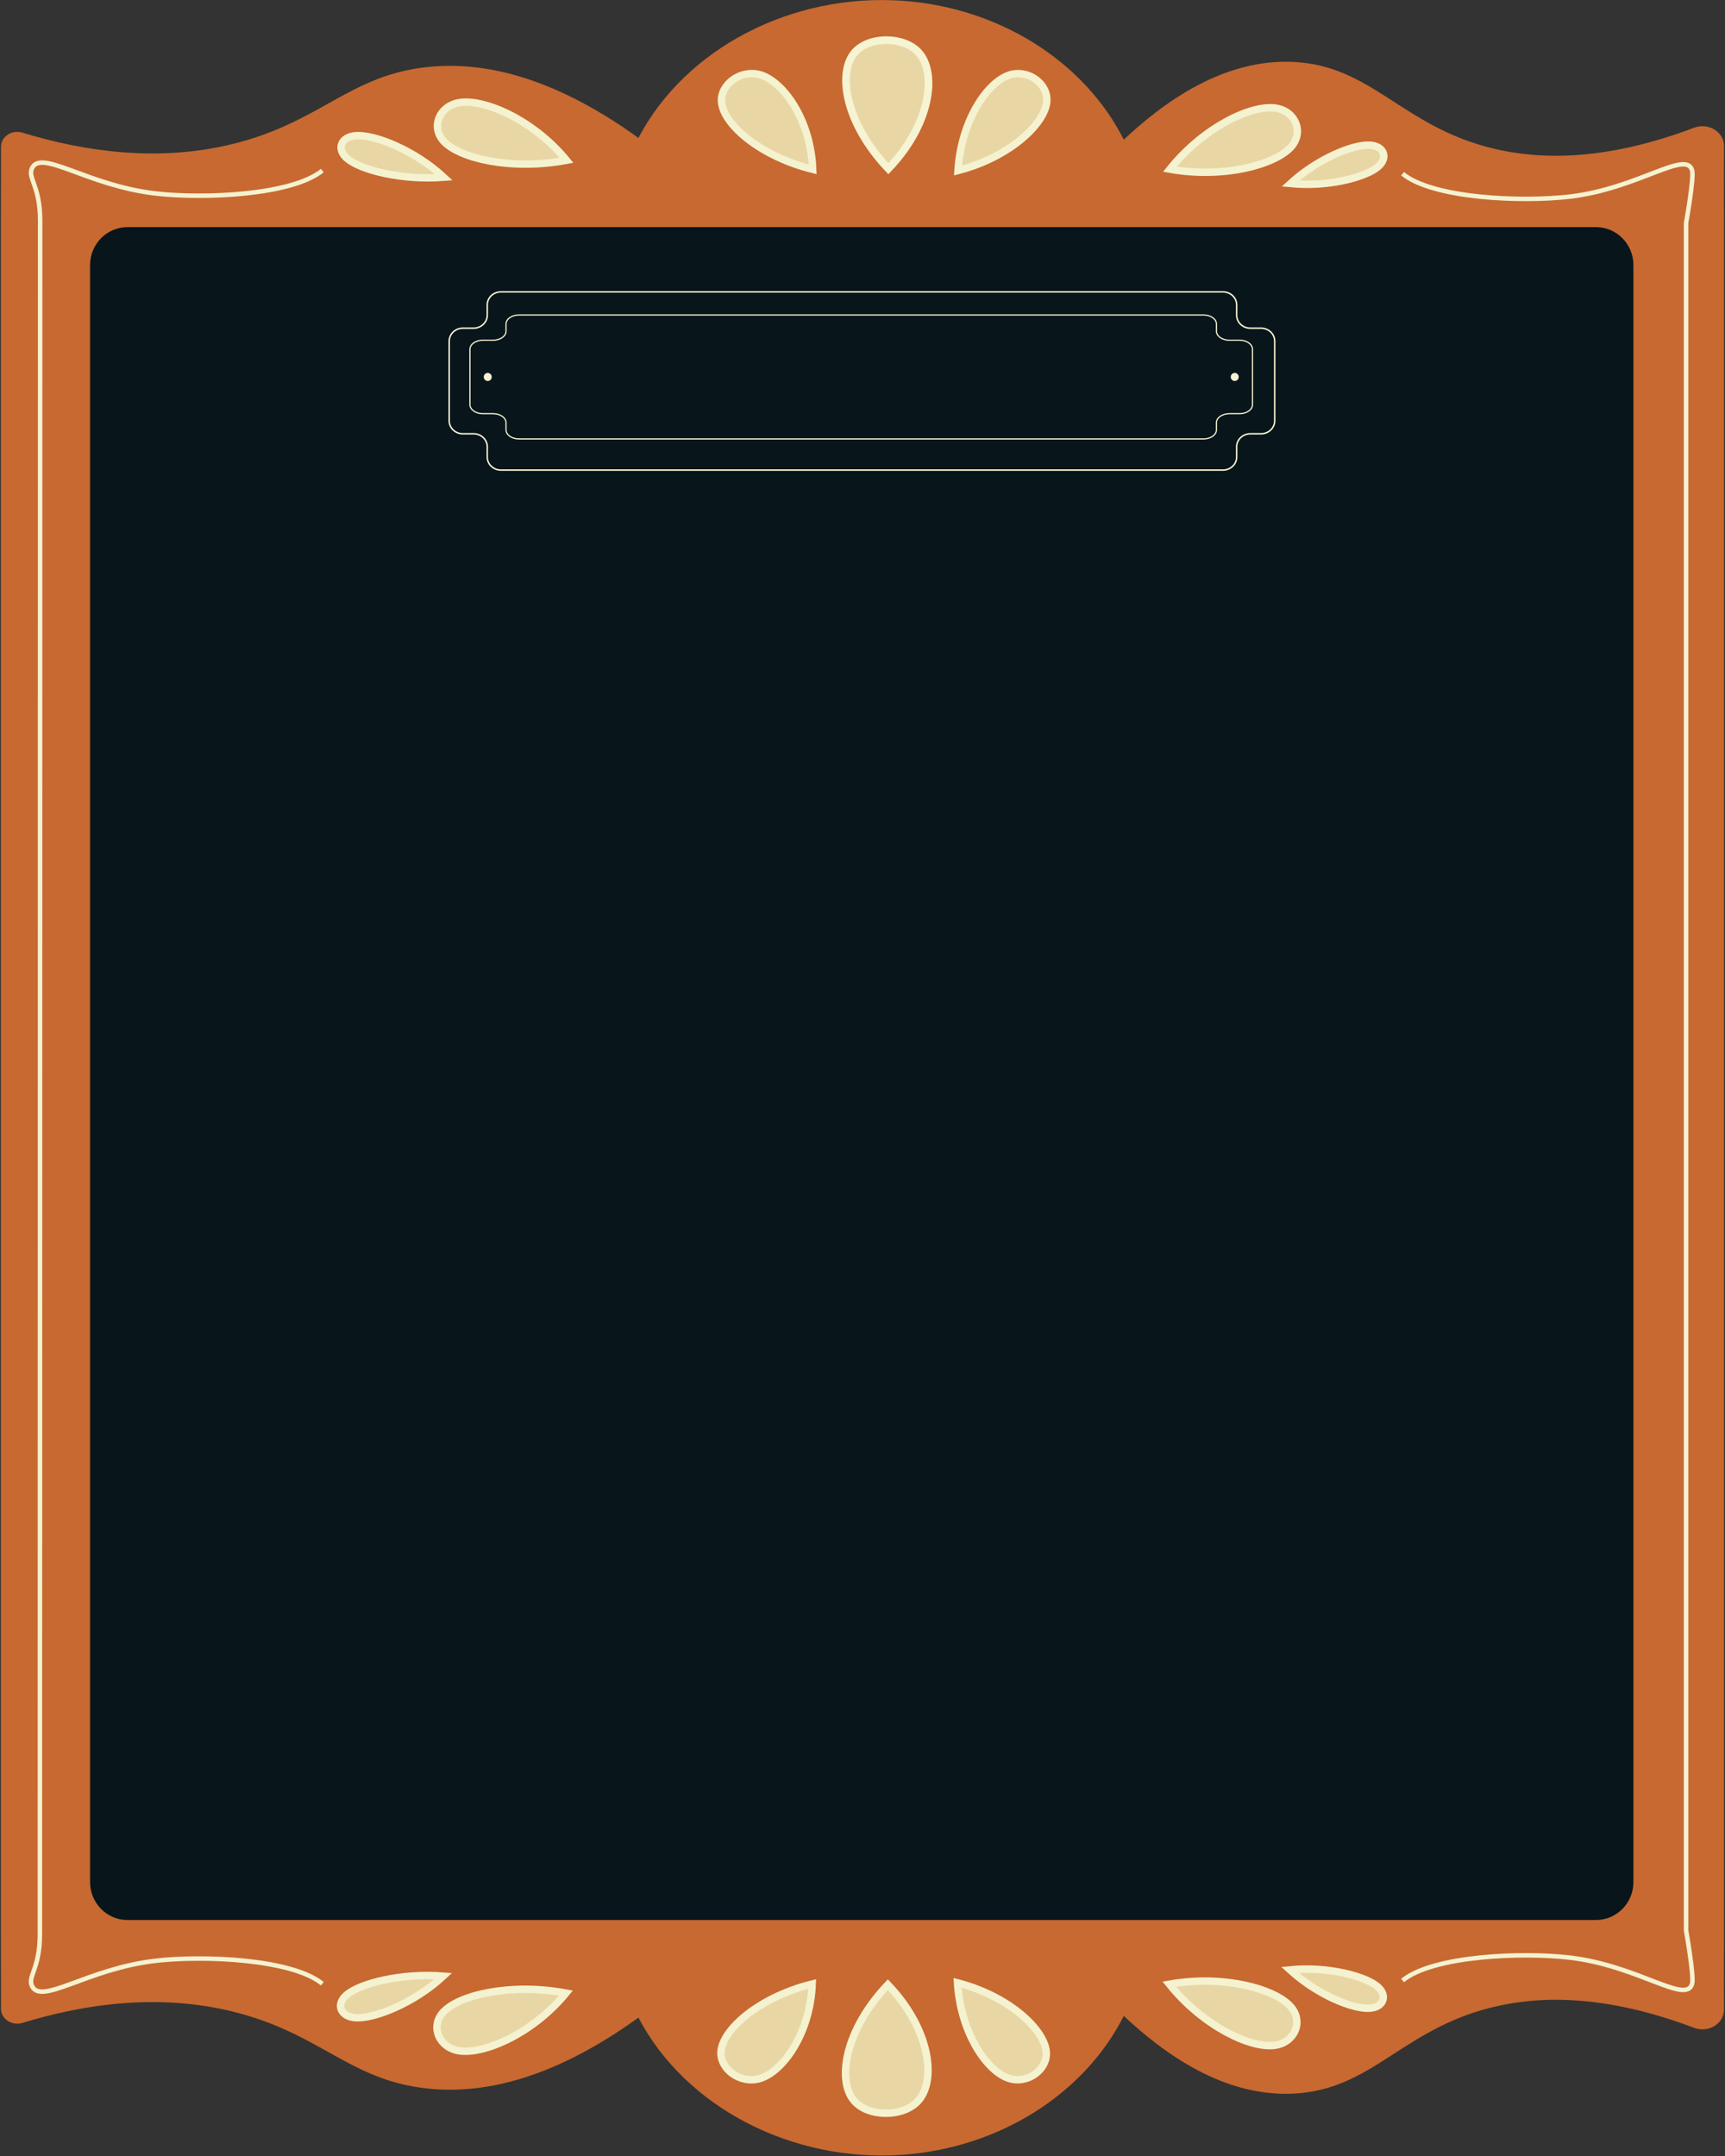 <svg width="1129" height="1411" viewBox="0 0 1129 1411" fill="none" xmlns="http://www.w3.org/2000/svg">
<rect x="0" y="0" width="1129" height="1411" fill="#333333" stroke="none"/>
<path d="M1128.25 136.817H1128.3V1276.39H1128.25L1128.3 1315.18C1128.31 1324.28 1118.09 1330.44 1108.81 1326.94C1049.27 1304.42 1006.41 1306.2 976.741 1313.46C917.374 1327.98 897.928 1367.66 846.241 1370C801.192 1372.05 762.301 1344.33 735.519 1319.12C709.618 1370.45 653.742 1405.62 590.53 1410.02C518.425 1415.01 448.734 1379.1 417.855 1320.26C358.808 1362.82 312.993 1370.24 279.458 1366.61C228.469 1361.1 209.825 1330.5 152.564 1316.35C103.257 1304.16 54.832 1311.47 14.682 1323.71C7.803 1325.8 0.673 1321.17 0.673 1314.6L0.627 1276.39L0.616 1265.36V145.147L0.627 136.805L0.673 95.898C0.684 89.334 7.803 84.698 14.682 86.801C54.844 99.035 103.257 106.343 152.564 94.155C209.825 80.004 228.48 49.403 279.458 43.896C312.981 40.271 358.808 47.683 417.855 90.252C448.734 31.406 518.425 -4.517 590.53 0.491C653.731 4.871 709.618 40.062 735.519 91.39C762.301 66.179 801.181 38.458 846.241 40.503C897.917 42.85 917.362 82.526 976.741 97.048C1006.41 104.309 1049.27 106.075 1108.81 83.571C1118.08 80.074 1128.31 86.243 1128.3 95.329L1128.25 136.817Z" fill="#C76931"/>
<path d="M58.953 1231.52V173.483C58.953 159.751 69.917 148.621 83.446 148.621H1044.57C1058.09 148.621 1069.06 159.751 1069.06 173.483V1231.52C1069.06 1245.25 1058.09 1256.38 1044.57 1256.38H83.446C69.917 1256.38 58.953 1245.25 58.953 1231.52Z" fill="#08151B"/>
<path d="M581.088 1298.7C609.026 1327.83 612.997 1361.41 600.968 1374.71C591.171 1385.54 568.406 1385.55 559.021 1374.71C547.587 1361.5 552.84 1328.46 581.088 1298.7Z" fill="#E8D7A5" stroke="#F5F2D0" stroke-width="4.838" stroke-miterlimit="10"/>
<path d="M531.587 1298.24C530.339 1330.78 512.13 1356.1 496.827 1360.26C484.375 1363.64 470.847 1353.81 471.911 1342.14C473.204 1327.92 496.576 1306.96 531.587 1298.24Z" fill="#E8D7A5" stroke="#F5F2D0" stroke-width="4.838" stroke-miterlimit="10"/>
<path d="M626.674 1297.48C660.621 1306.22 683.523 1328.13 684.771 1342.53C685.789 1354.24 672.684 1363.79 660.644 1360.12C645.948 1355.63 628.689 1330.22 626.674 1297.48Z" fill="#E8D7A5" stroke="#F5F2D0" stroke-width="4.838" stroke-miterlimit="10"/>
<path d="M370.46 1304.19C348.599 1330.83 316.415 1344.62 300.3 1341.93C287.184 1339.75 281.553 1326.11 289.93 1316.8C300.151 1305.47 334.086 1297.38 370.46 1304.19Z" fill="#E8D7A5" stroke="#F5F2D0" stroke-width="4.838" stroke-miterlimit="10"/>
<path d="M765.334 1298.36C801.124 1292.04 835.105 1301.55 845.074 1313.42C853.189 1323.09 847.329 1336.65 834.27 1338.39C818.361 1340.53 787.275 1325.7 765.334 1298.36Z" fill="#E8D7A5" stroke="#F5F2D0" stroke-width="4.838" stroke-miterlimit="10"/>
<path d="M290.114 1293.08C271.057 1310.74 245.042 1321.07 232.796 1320.32C222.815 1319.72 219.565 1311.62 226.798 1305.41C235.623 1297.84 262.531 1290.94 290.114 1293.08Z" fill="#E8D7A5" stroke="#F5F2D0" stroke-width="4.838" stroke-miterlimit="10"/>
<path d="M844.284 1288.99C868.949 1286.54 893.751 1293.07 901.82 1300.18C908.389 1305.96 905.471 1313.52 896.418 1314.1C885.396 1314.79 862.162 1305.33 844.284 1288.99Z" fill="#E8D7A5" stroke="#F5F2D0" stroke-width="4.838" stroke-miterlimit="10"/>
<path d="M581.42 110.386C609.358 81.259 613.329 47.683 601.3 34.38C591.503 23.552 568.738 23.541 559.353 34.38C547.919 47.59 553.172 80.632 581.42 110.386Z" fill="#E8D7A5" stroke="#F6F4D2" stroke-width="5" stroke-miterlimit="10"/>
<path d="M531.919 110.839C530.671 78.297 512.461 52.981 497.159 48.822C484.707 45.441 471.178 55.27 472.243 66.934C473.536 81.155 496.907 102.125 531.919 110.839Z" fill="#E8D7A5" stroke="#F5F2D0" stroke-width="4.838" stroke-miterlimit="10"/>
<path d="M627.006 111.594C660.953 102.857 683.855 80.946 685.103 66.551C686.121 54.84 673.017 45.29 660.976 48.961C646.28 53.457 629.021 78.854 627.006 111.594Z" fill="#E8D7A5" stroke="#F5F2D0" stroke-width="4.838" stroke-miterlimit="10"/>
<path d="M370.78 104.89C348.919 78.262 316.735 64.46 300.62 67.143C287.504 69.328 281.873 82.967 290.251 92.273C300.483 103.624 334.418 111.699 370.78 104.89Z" fill="#E8D7A5" stroke="#F5F2D0" stroke-width="4.838" stroke-miterlimit="10"/>
<path d="M765.666 110.723C801.455 117.043 835.437 107.528 845.405 95.654C853.52 85.988 847.66 72.43 834.601 70.687C818.681 68.549 787.595 83.374 765.666 110.723Z" fill="#E8D7A5" stroke="#F5F2D0" stroke-width="4.838" stroke-miterlimit="10"/>
<path d="M290.445 115.997C271.389 98.326 245.374 88.009 233.127 88.753C223.147 89.357 219.896 97.455 227.13 103.671C235.954 111.246 262.862 118.147 290.445 115.997Z" fill="#E8D7A5" stroke="#F5F2D0" stroke-width="4.838" stroke-miterlimit="10"/>
<path d="M844.604 120.099C869.269 122.55 894.071 116.021 902.14 108.91C908.71 103.125 905.791 95.573 896.738 94.992C885.716 94.283 862.494 103.764 844.604 120.099Z" fill="#E8D7A5" stroke="#F5F2D0" stroke-width="4.838" stroke-miterlimit="10"/>
<path d="M917.969 113.685C937.77 129.893 995.877 132.379 1027.56 128.638C1072.18 123.375 1103.81 97.676 1107.49 111.583C1108.81 116.567 1103.52 145.96 1103.52 145.96V1263.16C1103.52 1263.16 1108.82 1293.08 1107.49 1298.06C1103.81 1311.97 1072.18 1286.27 1027.56 1281.01C995.866 1277.27 937.77 1279.77 917.969 1295.96" stroke="#F5F2D0" stroke-width="2.933" stroke-miterlimit="10"/>
<path d="M210.958 1298.08C191.157 1281.87 133.05 1279.38 101.369 1283.12C56.744 1288.39 26.459 1312.63 20.828 1299.33C18.184 1293.1 26.105 1288.11 26.105 1265.67L26.276 144.345C26.276 121.911 18.173 116.578 20.817 110.351C26.459 97.048 56.732 121.284 101.358 126.558C133.05 130.299 191.146 127.801 210.946 111.606" stroke="#F5F2D0" stroke-width="2.939" stroke-miterlimit="10"/>
<path d="M819.752 228.538V264.786C819.752 268.051 815.963 270.7 811.294 270.7H804.598C799.928 270.7 796.14 273.349 796.14 276.614V281.307C796.14 284.572 792.352 287.221 787.682 287.221H339.655C334.986 287.221 331.197 284.572 331.197 281.307V276.614C331.197 273.349 327.409 270.7 322.739 270.7H316.044C311.374 270.7 307.585 268.051 307.585 264.786V228.538C307.585 225.273 311.374 222.624 316.044 222.624H322.739C327.409 222.624 331.197 219.975 331.197 216.711V212.017C331.197 208.752 334.986 206.104 339.655 206.104H787.693C792.363 206.104 796.151 208.752 796.151 212.017V216.711C796.151 219.975 799.94 222.624 804.61 222.624H811.305C815.975 222.613 819.752 225.262 819.752 228.538Z" stroke="#F7F4D3" stroke-width="0.779" stroke-miterlimit="10"/>
<path d="M834.287 223.252V275.347C834.287 280.041 830.293 283.851 825.372 283.851H818.298C813.377 283.851 809.382 287.662 809.382 292.356V299.094C809.382 303.788 805.388 307.599 800.467 307.599H327.821C322.899 307.599 318.905 303.788 318.905 299.094V292.356C318.905 287.662 314.911 283.851 309.989 283.851H302.916C297.994 283.851 294 280.041 294 275.347V223.252C294 218.558 297.994 214.747 302.916 214.747H309.989C314.911 214.747 318.905 210.937 318.905 206.243V199.504C318.905 194.811 322.899 191 327.821 191H800.467C805.388 191 809.382 194.811 809.382 199.504V206.243C809.382 210.937 813.377 214.747 818.298 214.747H825.372C830.293 214.747 834.287 218.558 834.287 223.252Z" stroke="#F7F4D3" stroke-width="0.959" stroke-miterlimit="10"/>
<path d="M319.225 249.311C320.666 249.311 321.835 248.125 321.835 246.662C321.835 245.199 320.666 244.013 319.225 244.013C317.784 244.013 316.616 245.199 316.616 246.662C316.616 248.125 317.784 249.311 319.225 249.311Z" fill="#F7F4D3"/>
<path d="M808.123 249.311C809.564 249.311 810.733 248.125 810.733 246.662C810.733 245.199 809.564 244.013 808.123 244.013C806.682 244.013 805.514 245.199 805.514 246.662C805.514 248.125 806.682 249.311 808.123 249.311Z" fill="#F7F4D3"/>
</svg>
